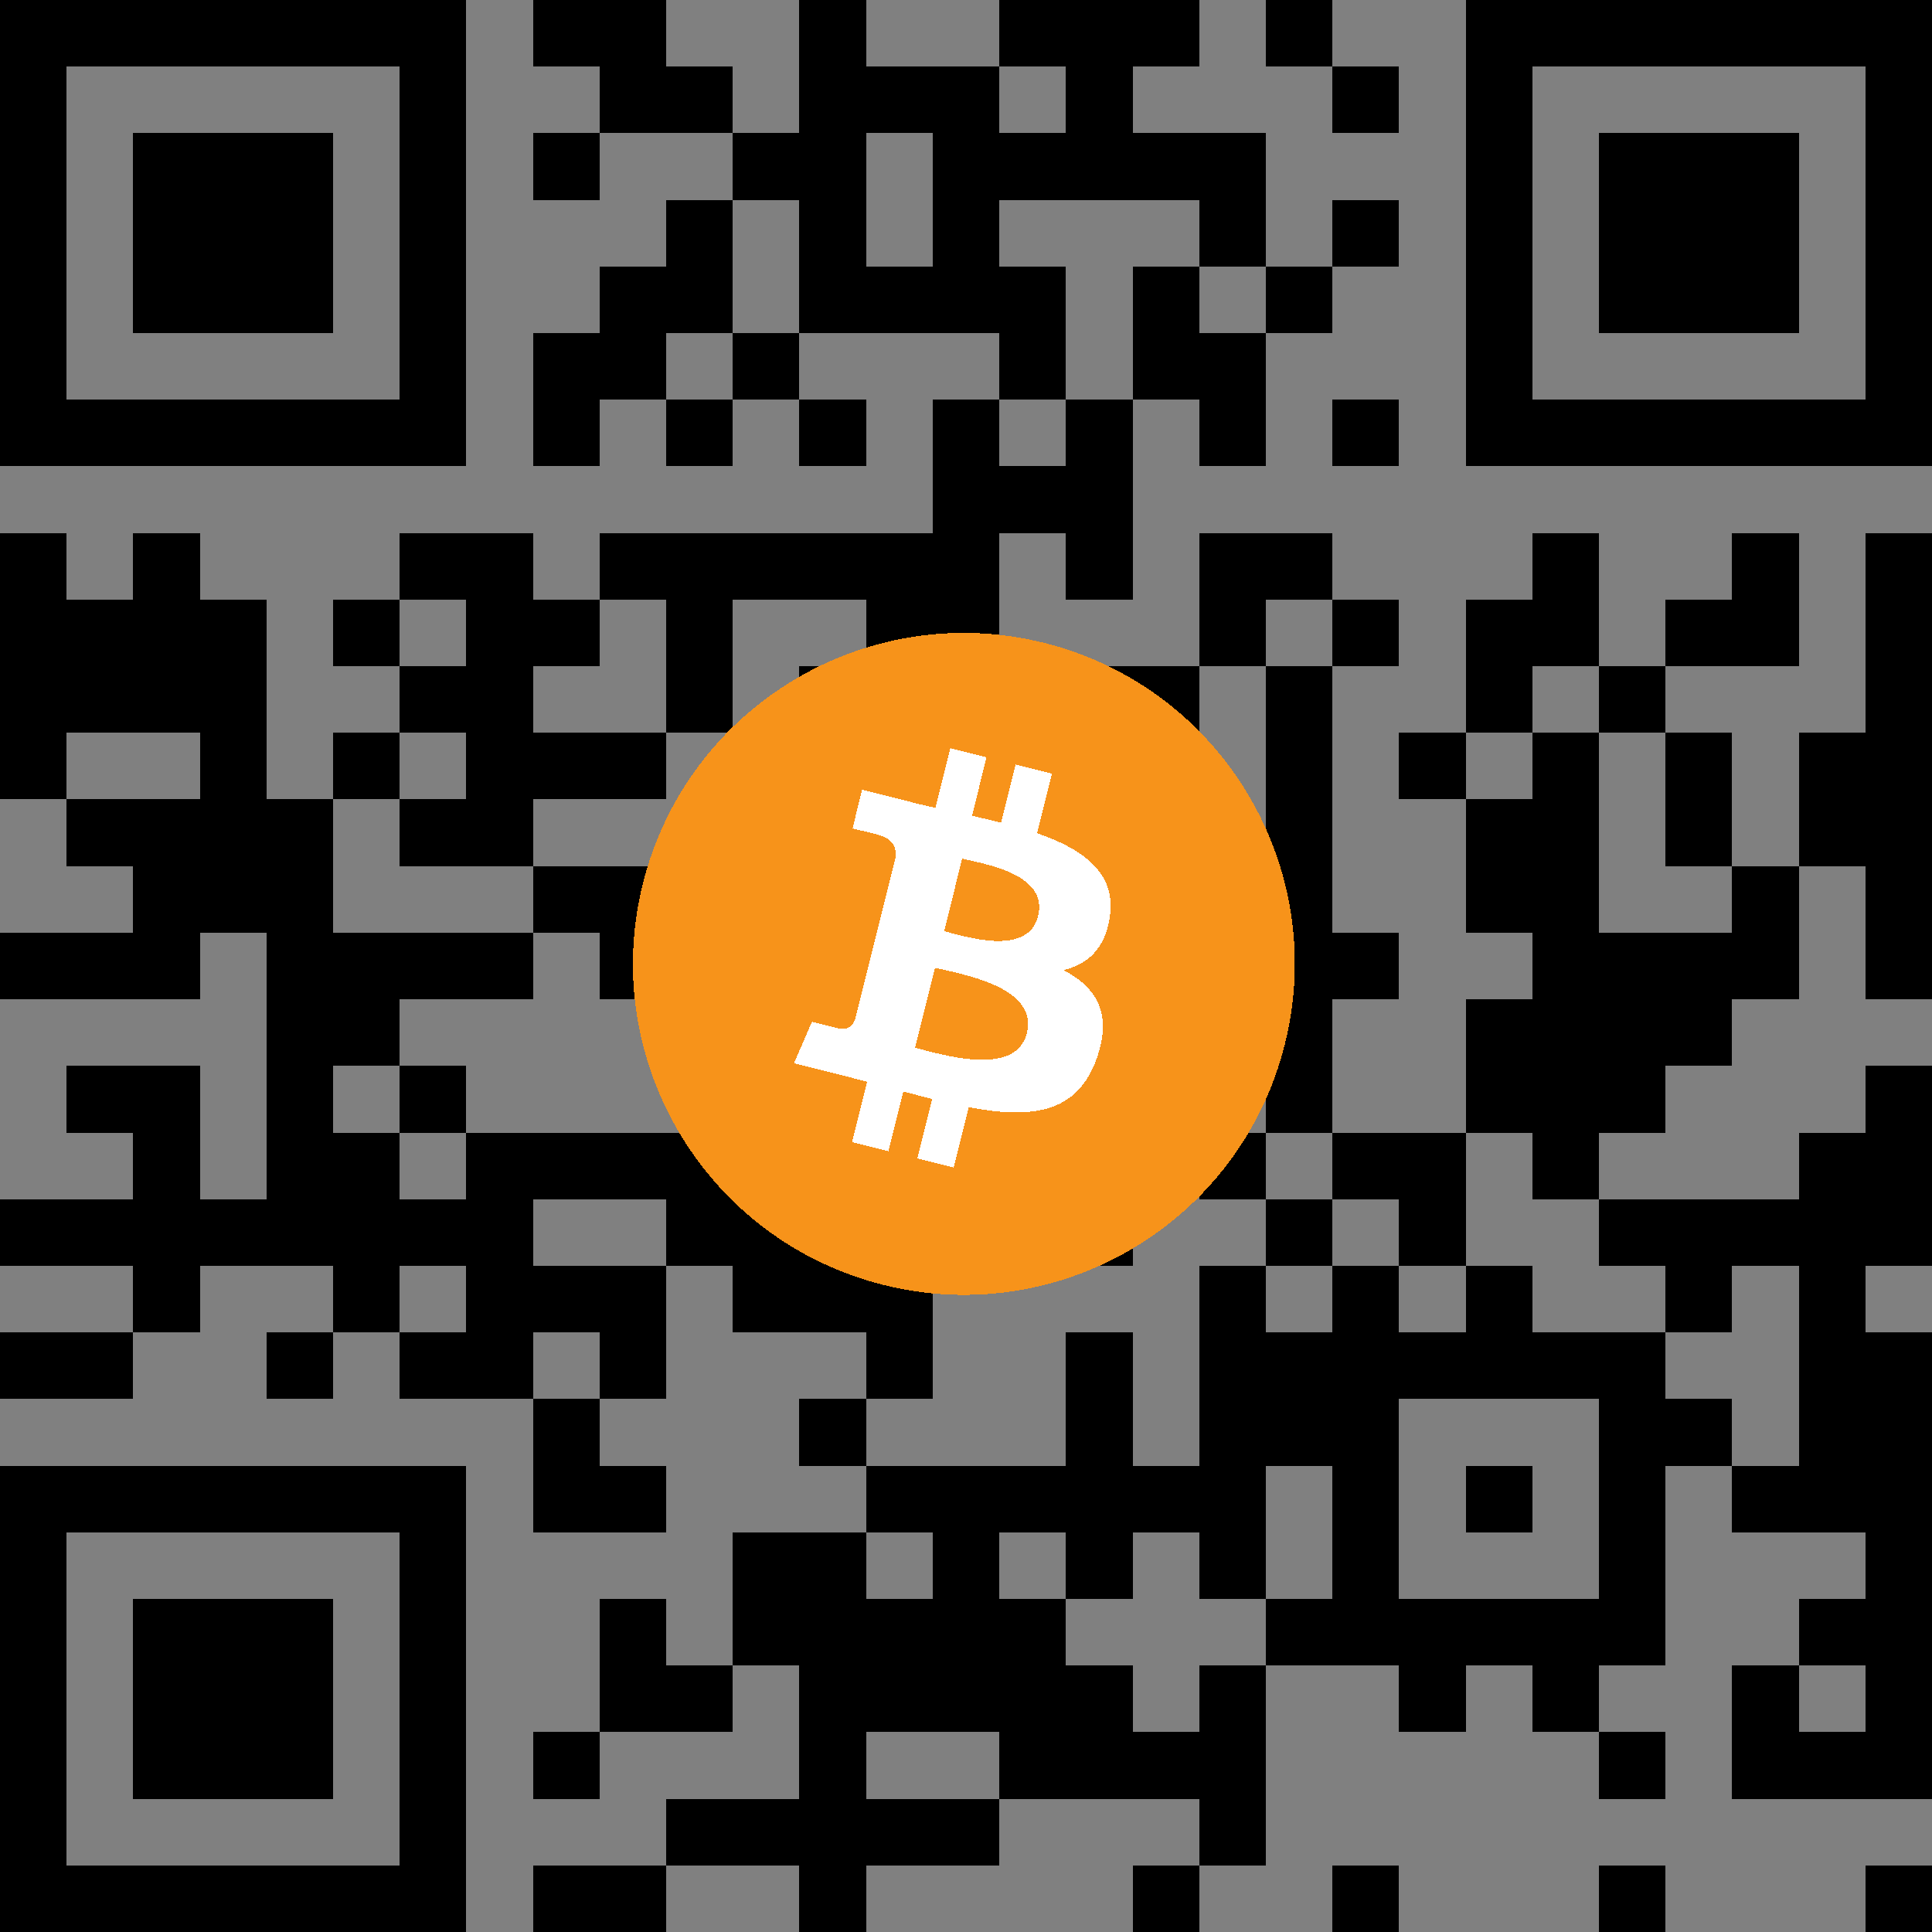 <?xml version="1.0" encoding="UTF-8" standalone="no"?>
<svg
   version="1.1"
   width="203"
   height="203"
   viewBox="0 0 203 203"
   shape-rendering="crispEdges"
   id="svg1"
   sodipodi:docname="bitcoin.svg"
   inkscape:version="1.3.2 (091e20ef0f, 2023-11-25, custom)"
   xmlns:inkscape="http://www.inkscape.org/namespaces/inkscape"
   xmlns:sodipodi="http://sodipodi.sourceforge.net/DTD/sodipodi-0.dtd"
   xmlns="http://www.w3.org/2000/svg"
   xmlns:svg="http://www.w3.org/2000/svg">
  <rect x="0" y="0" width="203" height="203" fill="#808080" stroke="none"/>
  <defs
     id="defs1" />
  <sodipodi:namedview
     id="namedview1"
     pagecolor="#505050"
     bordercolor="#ffffff"
     borderopacity="1"
     inkscape:showpageshadow="0"
     inkscape:pageopacity="0"
     inkscape:pagecheckerboard="1"
     inkscape:deskcolor="#d1d1d1"
     inkscape:zoom="2.2539668"
     inkscape:cx="151.73249"
     inkscape:cy="153.50714"
     inkscape:window-width="3840"
     inkscape:window-height="2053"
     inkscape:window-x="1080"
     inkscape:window-y="0"
     inkscape:window-maximized="1"
     inkscape:current-layer="svg1" />
  <path
     class="qrcode"
     fill="#000000"
     d="M 0,0 H 7 V 7 H 0 V 0 m 7,0 h 7 V 7 H 7 V 0 m 7,0 h 7 V 7 H 14 V 0 m 7,0 h 7 V 7 H 21 V 0 m 7,0 h 7 V 7 H 28 V 0 m 7,0 h 7 V 7 H 35 V 0 m 7,0 h 7 V 7 H 42 V 0 m 14,0 h 7 V 7 H 56 V 0 m 7,0 h 7 V 7 H 63 V 0 m 21,0 h 7 V 7 H 84 V 0 m 21,0 h 7 v 7 h -7 V 0 m 7,0 h 7 v 7 h -7 V 0 m 7,0 h 7 v 7 h -7 V 0 m 14,0 h 7 v 7 h -7 V 0 m 21,0 h 7 v 7 h -7 V 0 m 7,0 h 7 v 7 h -7 V 0 m 7,0 h 7 v 7 h -7 V 0 m 7,0 h 7 v 7 h -7 V 0 m 7,0 h 7 v 7 h -7 V 0 m 7,0 h 7 v 7 h -7 V 0 m 7,0 h 7 v 7 h -7 V 0 M 0,7 h 7 v 7 H 0 V 7 m 42,0 h 7 v 7 H 42 V 7 m 21,0 h 7 v 7 H 63 V 7 m 7,0 h 7 v 7 H 70 V 7 m 14,0 h 7 v 7 H 84 V 7 m 7,0 h 7 v 7 H 91 V 7 m 7,0 h 7 v 7 H 98 V 7 m 14,0 h 7 v 7 h -7 V 7 m 28,0 h 7 v 7 h -7 V 7 m 14,0 h 7 v 7 h -7 V 7 m 42,0 h 7 v 7 h -7 V 7 M 0,14 h 7 v 7 H 0 v -7 m 14,0 h 7 v 7 h -7 v -7 m 7,0 h 7 v 7 h -7 v -7 m 7,0 h 7 v 7 h -7 v -7 m 14,0 h 7 v 7 h -7 v -7 m 14,0 h 7 v 7 h -7 v -7 m 21,0 h 7 v 7 h -7 v -7 m 7,0 h 7 v 7 h -7 v -7 m 14,0 h 7 v 7 h -7 v -7 m 7,0 h 7 v 7 h -7 v -7 m 7,0 h 7 v 7 h -7 v -7 m 7,0 h 7 v 7 h -7 v -7 m 7,0 h 7 v 7 h -7 v -7 m 28,0 h 7 v 7 h -7 v -7 m 14,0 h 7 v 7 h -7 v -7 m 7,0 h 7 v 7 h -7 v -7 m 7,0 h 7 v 7 h -7 v -7 m 14,0 h 7 v 7 h -7 V 14 M 0,21 h 7 v 7 H 0 v -7 m 14,0 h 7 v 7 h -7 v -7 m 7,0 h 7 v 7 h -7 v -7 m 7,0 h 7 v 7 h -7 v -7 m 14,0 h 7 v 7 h -7 v -7 m 28,0 h 7 v 7 h -7 v -7 m 14,0 h 7 v 7 h -7 v -7 m 14,0 h 7 v 7 h -7 v -7 m 28,0 h 7 v 7 h -7 v -7 m 14,0 h 7 v 7 h -7 v -7 m 14,0 h 7 v 7 h -7 v -7 m 14,0 h 7 v 7 h -7 v -7 m 7,0 h 7 v 7 h -7 v -7 m 7,0 h 7 v 7 h -7 v -7 m 14,0 h 7 v 7 h -7 V 21 M 0,28 h 7 v 7 H 0 v -7 m 14,0 h 7 v 7 h -7 v -7 m 7,0 h 7 v 7 h -7 v -7 m 7,0 h 7 v 7 h -7 v -7 m 14,0 h 7 v 7 h -7 v -7 m 21,0 h 7 v 7 h -7 v -7 m 7,0 h 7 v 7 h -7 v -7 m 14,0 h 7 v 7 h -7 v -7 m 7,0 h 7 v 7 h -7 v -7 m 7,0 h 7 v 7 h -7 v -7 m 7,0 h 7 v 7 h -7 v -7 m 14,0 h 7 v 7 h -7 v -7 m 14,0 h 7 v 7 h -7 v -7 m 21,0 h 7 v 7 h -7 v -7 m 14,0 h 7 v 7 h -7 v -7 m 7,0 h 7 v 7 h -7 v -7 m 7,0 h 7 v 7 h -7 v -7 m 14,0 h 7 v 7 h -7 V 28 M 0,35 h 7 v 7 H 0 v -7 m 42,0 h 7 v 7 h -7 v -7 m 14,0 h 7 v 7 h -7 v -7 m 7,0 h 7 v 7 h -7 v -7 m 14,0 h 7 v 7 h -7 v -7 m 28,0 h 7 v 7 h -7 v -7 m 14,0 h 7 v 7 h -7 v -7 m 7,0 h 7 v 7 h -7 v -7 m 28,0 h 7 v 7 h -7 v -7 m 42,0 h 7 v 7 h -7 V 35 M 0,42 h 7 v 7 H 0 v -7 m 7,0 h 7 v 7 H 7 v -7 m 7,0 h 7 v 7 h -7 v -7 m 7,0 h 7 v 7 h -7 v -7 m 7,0 h 7 v 7 h -7 v -7 m 7,0 h 7 v 7 h -7 v -7 m 7,0 h 7 v 7 h -7 v -7 m 14,0 h 7 v 7 h -7 v -7 m 14,0 h 7 v 7 h -7 v -7 m 14,0 h 7 v 7 h -7 v -7 m 14,0 h 7 v 7 h -7 v -7 m 14,0 h 7 v 7 h -7 v -7 m 14,0 h 7 v 7 h -7 v -7 m 14,0 h 7 v 7 h -7 v -7 m 14,0 h 7 v 7 h -7 v -7 m 7,0 h 7 v 7 h -7 v -7 m 7,0 h 7 v 7 h -7 v -7 m 7,0 h 7 v 7 h -7 v -7 m 7,0 h 7 v 7 h -7 v -7 m 7,0 h 7 v 7 h -7 v -7 m 7,0 h 7 v 7 h -7 v -7 m -98,7 h 7 v 7 h -7 v -7 m 7,0 h 7 v 7 h -7 v -7 m 7,0 h 7 v 7 h -7 V 49 M 0,56 h 7 v 7 H 0 v -7 m 14,0 h 7 v 7 h -7 v -7 m 28,0 h 7 v 7 h -7 v -7 m 7,0 h 7 v 7 h -7 v -7 m 14,0 h 7 v 7 h -7 v -7 m 7,0 h 7 v 7 h -7 v -7 m 7,0 h 7 v 7 h -7 v -7 m 7,0 h 7 v 7 h -7 v -7 m 7,0 h 7 v 7 h -7 v -7 m 7,0 h 7 v 7 h -7 v -7 m 14,0 h 7 v 7 h -7 v -7 m 14,0 h 7 v 7 h -7 v -7 m 7,0 h 7 v 7 h -7 v -7 m 28,0 h 7 v 7 h -7 v -7 m 21,0 h 7 v 7 h -7 v -7 m 14,0 h 7 v 7 h -7 V 56 M 0,63 h 7 v 7 H 0 v -7 m 7,0 h 7 v 7 H 7 v -7 m 7,0 h 7 v 7 h -7 v -7 m 7,0 h 7 v 7 h -7 v -7 m 14,0 h 7 v 7 h -7 v -7 m 14,0 h 7 v 7 h -7 v -7 m 7,0 h 7 v 7 h -7 v -7 m 14,0 h 7 v 7 h -7 v -7 m 21,0 h 7 v 7 h -7 v -7 m 7,0 h 7 v 7 h -7 v -7 m 28,0 h 7 v 7 h -7 v -7 m 14,0 h 7 v 7 h -7 v -7 m 14,0 h 7 v 7 h -7 v -7 m 7,0 h 7 v 7 h -7 v -7 m 14,0 h 7 v 7 h -7 v -7 m 7,0 h 7 v 7 h -7 v -7 m 14,0 h 7 v 7 h -7 V 63 M 0,70 h 7 v 7 H 0 v -7 m 7,0 h 7 v 7 H 7 v -7 m 7,0 h 7 v 7 h -7 v -7 m 7,0 h 7 v 7 h -7 v -7 m 21,0 h 7 v 7 h -7 v -7 m 7,0 h 7 v 7 h -7 v -7 m 21,0 h 7 v 7 h -7 v -7 m 14,0 h 7 v 7 h -7 v -7 m 21,0 h 7 v 7 h -7 v -7 m 7,0 h 7 v 7 h -7 v -7 m 7,0 h 7 v 7 h -7 v -7 m 14,0 h 7 v 7 h -7 v -7 m 21,0 h 7 v 7 h -7 v -7 m 14,0 h 7 v 7 h -7 v -7 m 28,0 h 7 v 7 h -7 V 70 M 0,77 h 7 v 7 H 0 v -7 m 21,0 h 7 v 7 h -7 v -7 m 14,0 h 7 v 7 h -7 v -7 m 14,0 h 7 v 7 h -7 v -7 m 7,0 h 7 v 7 h -7 v -7 m 7,0 h 7 v 7 h -7 v -7 m 21,0 h 7 v 7 h -7 v -7 m 7,0 h 7 v 7 h -7 v -7 m 14,0 h 7 v 7 h -7 v -7 m 28,0 h 7 v 7 h -7 v -7 m 14,0 h 7 v 7 h -7 v -7 m 14,0 h 7 v 7 h -7 v -7 m 14,0 h 7 v 7 h -7 v -7 m 14,0 h 7 v 7 h -7 v -7 m 7,0 h 7 v 7 h -7 V 77 M 7,84 h 7 v 7 H 7 v -7 m 7,0 h 7 v 7 h -7 v -7 m 7,0 h 7 v 7 h -7 v -7 m 7,0 h 7 v 7 h -7 v -7 m 14,0 h 7 v 7 h -7 v -7 m 7,0 h 7 v 7 h -7 v -7 m 42,0 h 7 v 7 h -7 v -7 m 14,0 h 7 v 7 h -7 v -7 m 28,0 h 7 v 7 h -7 v -7 m 21,0 h 7 v 7 h -7 v -7 m 7,0 h 7 v 7 h -7 v -7 m 14,0 h 7 v 7 h -7 v -7 m 14,0 h 7 v 7 h -7 v -7 m 7,0 h 7 v 7 h -7 V 84 M 14,91 h 7 v 7 h -7 v -7 m 7,0 h 7 v 7 h -7 v -7 m 7,0 h 7 v 7 h -7 v -7 m 28,0 h 7 v 7 h -7 v -7 m 7,0 h 7 v 7 h -7 v -7 m 42,0 h 7 v 7 h -7 v -7 m 7,0 h 7 v 7 h -7 v -7 m 21,0 h 7 v 7 h -7 v -7 m 21,0 h 7 v 7 h -7 v -7 m 7,0 h 7 v 7 h -7 v -7 m 21,0 h 7 v 7 h -7 v -7 m 14,0 h 7 v 7 h -7 V 91 M 0,98 h 7 v 7 H 0 v -7 m 7,0 h 7 v 7 H 7 v -7 m 7,0 h 7 v 7 h -7 v -7 m 14,0 h 7 v 7 h -7 v -7 m 7,0 h 7 v 7 h -7 v -7 m 7,0 h 7 v 7 h -7 v -7 m 7,0 h 7 v 7 h -7 v -7 m 14,0 h 7 v 7 h -7 v -7 m 14,0 h 7 v 7 h -7 v -7 m 7,0 h 7 v 7 h -7 v -7 m 7,0 h 7 v 7 h -7 v -7 m 7,0 h 7 v 7 h -7 v -7 m 7,0 h 7 v 7 h -7 v -7 m 7,0 h 7 v 7 h -7 v -7 m 7,0 h 7 v 7 h -7 v -7 m 14,0 h 7 v 7 h -7 v -7 m 7,0 h 7 v 7 h -7 v -7 m 21,0 h 7 v 7 h -7 v -7 m 7,0 h 7 v 7 h -7 v -7 m 7,0 h 7 v 7 h -7 v -7 m 7,0 h 7 v 7 h -7 v -7 m 14,0 h 7 v 7 h -7 v -7 m -168,7 h 7 v 7 h -7 v -7 m 7,0 h 7 v 7 h -7 v -7 m 35,0 h 7 v 7 h -7 v -7 m 28,0 h 7 v 7 h -7 v -7 m 7,0 h 7 v 7 h -7 v -7 m 28,0 h 7 v 7 h -7 v -7 m 21,0 h 7 v 7 h -7 v -7 m 7,0 h 7 v 7 h -7 v -7 m 7,0 h 7 v 7 h -7 v -7 m 7,0 h 7 v 7 h -7 v -7 M 7,112 h 7 v 7 H 7 v -7 m 7,0 h 7 v 7 h -7 v -7 m 14,0 h 7 v 7 h -7 v -7 m 14,0 h 7 v 7 h -7 v -7 m 35,0 h 7 v 7 h -7 v -7 m 14,0 h 7 v 7 h -7 v -7 m 7,0 h 7 v 7 h -7 v -7 m 35,0 h 7 v 7 h -7 v -7 m 21,0 h 7 v 7 h -7 v -7 m 7,0 h 7 v 7 h -7 v -7 m 7,0 h 7 v 7 h -7 v -7 m 28,0 h 7 v 7 h -7 v -7 m -182,7 h 7 v 7 h -7 v -7 m 14,0 h 7 v 7 h -7 v -7 m 7,0 h 7 v 7 h -7 v -7 m 14,0 h 7 v 7 h -7 v -7 m 7,0 h 7 v 7 h -7 v -7 m 7,0 h 7 v 7 h -7 v -7 m 7,0 h 7 v 7 h -7 v -7 m 14,0 h 7 v 7 h -7 v -7 m 7,0 h 7 v 7 h -7 v -7 m 7,0 h 7 v 7 h -7 v -7 m 7,0 h 7 v 7 h -7 v -7 m 7,0 h 7 v 7 h -7 v -7 m 14,0 h 7 v 7 h -7 v -7 m 14,0 h 7 v 7 h -7 v -7 m 7,0 h 7 v 7 h -7 v -7 m 14,0 h 7 v 7 h -7 v -7 m 28,0 h 7 v 7 h -7 v -7 m 7,0 h 7 v 7 h -7 v -7 M 0,126 h 7 v 7 H 0 v -7 m 7,0 h 7 v 7 H 7 v -7 m 7,0 h 7 v 7 h -7 v -7 m 7,0 h 7 v 7 h -7 v -7 m 7,0 h 7 v 7 h -7 v -7 m 7,0 h 7 v 7 h -7 v -7 m 7,0 h 7 v 7 h -7 v -7 m 7,0 h 7 v 7 h -7 v -7 m 21,0 h 7 v 7 h -7 v -7 m 7,0 h 7 v 7 h -7 v -7 m 7,0 h 7 v 7 h -7 v -7 m 21,0 h 7 v 7 h -7 v -7 m 7,0 h 7 v 7 h -7 v -7 m 21,0 h 7 v 7 h -7 v -7 m 14,0 h 7 v 7 h -7 v -7 m 21,0 h 7 v 7 h -7 v -7 m 7,0 h 7 v 7 h -7 v -7 m 7,0 h 7 v 7 h -7 v -7 m 7,0 h 7 v 7 h -7 v -7 m 7,0 h 7 v 7 h -7 v -7 m -182,7 h 7 v 7 h -7 v -7 m 21,0 h 7 v 7 h -7 v -7 m 14,0 h 7 v 7 h -7 v -7 m 7,0 h 7 v 7 h -7 v -7 m 7,0 h 7 v 7 h -7 v -7 m 14,0 h 7 v 7 h -7 v -7 m 7,0 h 7 v 7 h -7 v -7 m 7,0 h 7 v 7 h -7 v -7 m 35,0 h 7 v 7 h -7 v -7 m 14,0 h 7 v 7 h -7 v -7 m 14,0 h 7 v 7 h -7 v -7 m 21,0 h 7 v 7 h -7 v -7 m 14,0 h 7 v 7 h -7 v -7 M 0,140 h 7 v 7 H 0 v -7 m 7,0 h 7 v 7 H 7 v -7 m 21,0 h 7 v 7 h -7 v -7 m 14,0 h 7 v 7 h -7 v -7 m 7,0 h 7 v 7 h -7 v -7 m 14,0 h 7 v 7 h -7 v -7 m 28,0 h 7 v 7 h -7 v -7 m 21,0 h 7 v 7 h -7 v -7 m 14,0 h 7 v 7 h -7 v -7 m 7,0 h 7 v 7 h -7 v -7 m 7,0 h 7 v 7 h -7 v -7 m 7,0 h 7 v 7 h -7 v -7 m 7,0 h 7 v 7 h -7 v -7 m 7,0 h 7 v 7 h -7 v -7 m 7,0 h 7 v 7 h -7 v -7 m 21,0 h 7 v 7 h -7 v -7 m 7,0 h 7 v 7 h -7 v -7 m -140,7 h 7 v 7 h -7 v -7 m 28,0 h 7 v 7 h -7 v -7 m 28,0 h 7 v 7 h -7 v -7 m 14,0 h 7 v 7 h -7 v -7 m 7,0 h 7 v 7 h -7 v -7 m 7,0 h 7 v 7 h -7 v -7 m 28,0 h 7 v 7 h -7 v -7 m 7,0 h 7 v 7 h -7 v -7 m 14,0 h 7 v 7 h -7 v -7 m 7,0 h 7 v 7 h -7 v -7 M 0,154 h 7 v 7 H 0 v -7 m 7,0 h 7 v 7 H 7 v -7 m 7,0 h 7 v 7 h -7 v -7 m 7,0 h 7 v 7 h -7 v -7 m 7,0 h 7 v 7 h -7 v -7 m 7,0 h 7 v 7 h -7 v -7 m 7,0 h 7 v 7 h -7 v -7 m 14,0 h 7 v 7 h -7 v -7 m 7,0 h 7 v 7 h -7 v -7 m 28,0 h 7 v 7 h -7 v -7 m 7,0 h 7 v 7 h -7 v -7 m 7,0 h 7 v 7 h -7 v -7 m 7,0 h 7 v 7 h -7 v -7 m 7,0 h 7 v 7 h -7 v -7 m 7,0 h 7 v 7 h -7 v -7 m 14,0 h 7 v 7 h -7 v -7 m 14,0 h 7 v 7 h -7 v -7 m 14,0 h 7 v 7 h -7 v -7 m 14,0 h 7 v 7 h -7 v -7 m 7,0 h 7 v 7 h -7 v -7 m 7,0 h 7 v 7 h -7 v -7 M 0,161 h 7 v 7 H 0 v -7 m 42,0 h 7 v 7 h -7 v -7 m 35,0 h 7 v 7 h -7 v -7 m 7,0 h 7 v 7 h -7 v -7 m 14,0 h 7 v 7 h -7 v -7 m 14,0 h 7 v 7 h -7 v -7 m 14,0 h 7 v 7 h -7 v -7 m 14,0 h 7 v 7 h -7 v -7 m 28,0 h 7 v 7 h -7 v -7 m 28,0 h 7 v 7 h -7 v -7 M 0,168 h 7 v 7 H 0 v -7 m 14,0 h 7 v 7 h -7 v -7 m 7,0 h 7 v 7 h -7 v -7 m 7,0 h 7 v 7 h -7 v -7 m 14,0 h 7 v 7 h -7 v -7 m 21,0 h 7 v 7 h -7 v -7 m 14,0 h 7 v 7 h -7 v -7 m 7,0 h 7 v 7 h -7 v -7 m 7,0 h 7 v 7 h -7 v -7 m 7,0 h 7 v 7 h -7 v -7 m 7,0 h 7 v 7 h -7 v -7 m 28,0 h 7 v 7 h -7 v -7 m 7,0 h 7 v 7 h -7 v -7 m 7,0 h 7 v 7 h -7 v -7 m 7,0 h 7 v 7 h -7 v -7 m 7,0 h 7 v 7 h -7 v -7 m 7,0 h 7 v 7 h -7 v -7 m 21,0 h 7 v 7 h -7 v -7 m 7,0 h 7 v 7 h -7 v -7 M 0,175 h 7 v 7 H 0 v -7 m 14,0 h 7 v 7 h -7 v -7 m 7,0 h 7 v 7 h -7 v -7 m 7,0 h 7 v 7 h -7 v -7 m 14,0 h 7 v 7 h -7 v -7 m 21,0 h 7 v 7 h -7 v -7 m 7,0 h 7 v 7 h -7 v -7 m 14,0 h 7 v 7 h -7 v -7 m 7,0 h 7 v 7 h -7 v -7 m 7,0 h 7 v 7 h -7 v -7 m 7,0 h 7 v 7 h -7 v -7 m 7,0 h 7 v 7 h -7 v -7 m 14,0 h 7 v 7 h -7 v -7 m 21,0 h 7 v 7 h -7 v -7 m 14,0 h 7 v 7 h -7 v -7 m 21,0 h 7 v 7 h -7 v -7 m 14,0 h 7 v 7 h -7 v -7 M 0,182 h 7 v 7 H 0 v -7 m 14,0 h 7 v 7 h -7 v -7 m 7,0 h 7 v 7 h -7 v -7 m 7,0 h 7 v 7 h -7 v -7 m 14,0 h 7 v 7 h -7 v -7 m 14,0 h 7 v 7 h -7 v -7 m 28,0 h 7 v 7 h -7 v -7 m 21,0 h 7 v 7 h -7 v -7 m 7,0 h 7 v 7 h -7 v -7 m 7,0 h 7 v 7 h -7 v -7 m 7,0 h 7 v 7 h -7 v -7 m 42,0 h 7 v 7 h -7 v -7 m 14,0 h 7 v 7 h -7 v -7 m 7,0 h 7 v 7 h -7 v -7 m 7,0 h 7 v 7 h -7 v -7 M 0,189 h 7 v 7 H 0 v -7 m 42,0 h 7 v 7 h -7 v -7 m 28,0 h 7 v 7 h -7 v -7 m 7,0 h 7 v 7 h -7 v -7 m 7,0 h 7 v 7 h -7 v -7 m 7,0 h 7 v 7 h -7 v -7 m 7,0 h 7 v 7 h -7 v -7 m 28,0 h 7 v 7 h -7 v -7 M 0,196 h 7 v 7 H 0 v -7 m 7,0 h 7 v 7 H 7 v -7 m 7,0 h 7 v 7 h -7 v -7 m 7,0 h 7 v 7 h -7 v -7 m 7,0 h 7 v 7 h -7 v -7 m 7,0 h 7 v 7 h -7 v -7 m 7,0 h 7 v 7 h -7 v -7 m 14,0 h 7 v 7 h -7 v -7 m 7,0 h 7 v 7 h -7 v -7 m 21,0 h 7 v 7 h -7 v -7 m 35,0 h 7 v 7 h -7 v -7 m 21,0 h 7 v 7 h -7 v -7 m 28,0 h 7 v 7 h -7 v -7 m 28,0 h 7 v 7 h -7 v -7"
     id="path1" />
  <g
     id="_1421344023328"
     transform="matrix(0.017,0,0,0.017,66.5,66.5)"
     style="stroke-width:58.45">
    <path
       fill="#f7931a"
       fill-rule="nonzero"
       d="M 4030.06,2540.77 C 3756.82,3636.78 2646.74,4303.79 1550.6,4030.48 454.92,3757.24 -212.09,2647.09 61.27,1551.17 334.39,455.04 1444.47,-212.02 2540.27,61.22 3636.33,334.46 4303.3,1444.73 4030.03,2540.79 l 0.02,-0.02 z"
       id="path1-5"
       style="stroke-width:58.45" />
    <path
       fill="#ffffff"
       fill-rule="nonzero"
       d="m 2947.77,1754.38 c 40.72,-272.26 -166.56,-418.61 -450,-516.24 l 91.95,-368.8 -224.5,-55.94 -89.51,359.09 c -59.02,-14.72 -119.63,-28.59 -179.87,-42.34 l 90.16,-361.46 -224.36,-55.94 -92,368.68 c -48.84,-11.12 -96.81,-22.11 -143.35,-33.69 l 0.26,-1.16 -309.59,-77.31 -59.72,239.78 c 0,0 166.56,38.18 163.05,40.53 90.91,22.69 107.35,82.87 104.62,130.57 l -104.74,420.15 c 6.26,1.59 14.38,3.89 23.34,7.49 -7.49,-1.86 -15.46,-3.89 -23.73,-5.87 l -146.81,588.57 c -11.11,27.62 -39.31,69.07 -102.87,53.33 2.25,3.26 -163.17,-40.72 -163.17,-40.72 l -111.46,256.98 292.15,72.83 c 54.35,13.63 107.61,27.89 160.06,41.3 l -92.9,373.03 224.24,55.94 92,-369.07 c 61.26,16.63 120.71,31.97 178.91,46.43 l -91.69,367.33 224.51,55.94 92.89,-372.33 c 382.82,72.45 670.67,43.24 791.83,-303.02 97.63,-278.78 -4.86,-439.58 -206.26,-544.44 146.69,-33.83 257.18,-130.31 286.64,-329.61 l -0.07,-0.05 z m -512.93,719.26 c -69.38,278.78 -538.76,128.08 -690.94,90.29 l 123.28,-494.2 c 152.17,37.99 640.17,113.17 567.67,403.91 z m 69.43,-723.3 c -63.29,253.58 -453.96,124.75 -580.69,93.16 l 111.77,-448.21 c 126.73,31.59 534.85,90.55 468.94,355.05 z"
       id="path2"
       style="stroke-width:58.45" />
  </g>
</svg>
